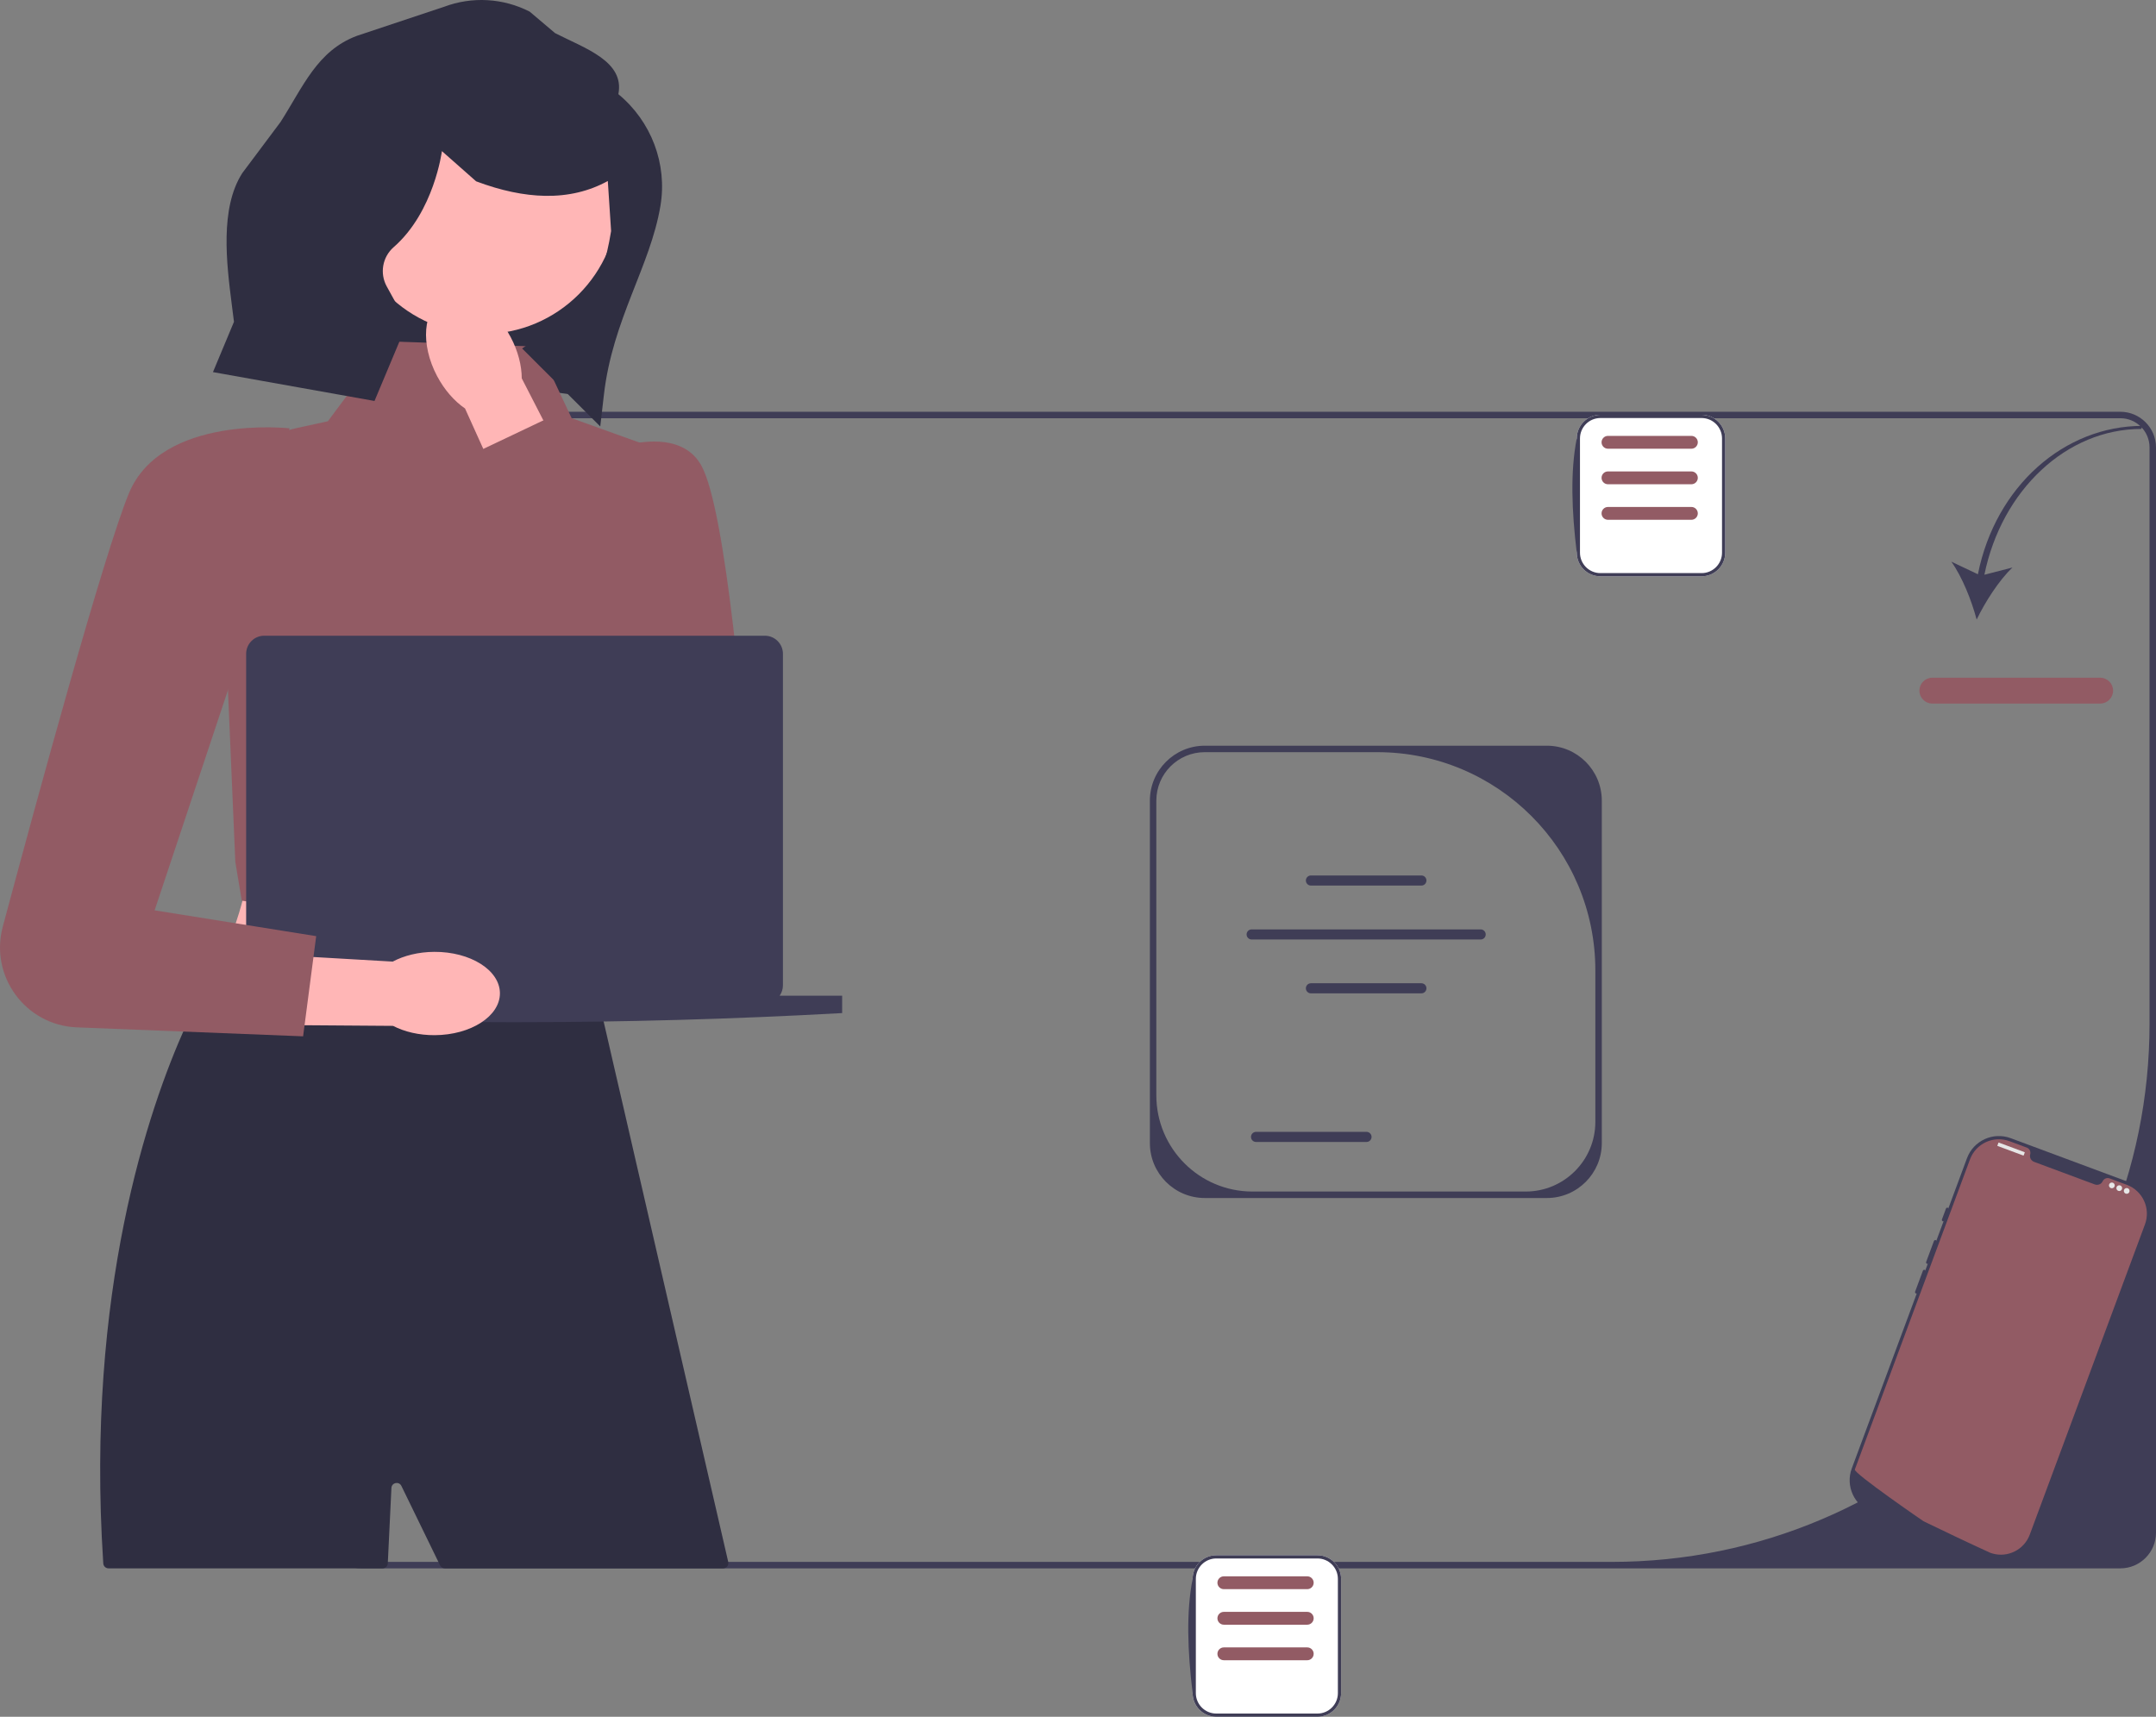 <svg width="594" height="473" viewBox="0 0 594 473" fill="none" xmlns="http://www.w3.org/2000/svg">
<rect x="0" y="0" width="594" height="473" fill="#808080" stroke="none"/>
<g clip-path="url(#clip0_112_316)">
<path d="M157.661 108.721L86.998 99.292L101.298 26.812L177.206 41.814L157.661 108.721Z" fill="#2F2E41"/>
<path d="M89.735 422.282V123.276C89.735 117.857 94.139 113.449 99.553 113.449H584.181C589.595 113.449 594 117.857 594 123.276V422.282C594 427.7 589.595 432.109 584.181 432.109H99.553C94.139 432.109 89.735 427.7 89.735 422.282ZM592.221 123.276C592.221 118.832 588.622 115.229 584.181 115.229H99.553C95.113 115.229 91.513 118.832 91.513 123.276V422.282C91.513 426.726 95.113 430.329 99.553 430.329H444.024C525.871 430.329 592.221 363.922 592.221 282.006V123.276Z" fill="#3F3D56"/>
<path d="M544.933 158.218L537.614 154.748C540.616 158.941 543.203 165.49 544.588 170.701C546.932 165.847 550.712 159.907 554.454 156.36L546.718 158.351C551.485 134.97 569.414 118.184 589.945 118.184L590.235 117.34C568.79 117.34 549.8 133.893 544.933 158.218Z" fill="#3F3D56"/>
<path d="M578.621 193.844H532.375C530.413 193.844 528.817 192.247 528.817 190.284C528.817 188.32 530.413 186.723 532.375 186.723H578.621C580.583 186.723 582.179 188.32 582.179 190.284C582.179 192.247 580.583 193.844 578.621 193.844Z" fill="#925B64"/>
<path d="M441.313 220.586V314.938C441.313 323.282 434.531 330.07 426.194 330.07H331.922C323.585 330.07 316.803 323.282 316.803 314.938V220.586C316.803 212.242 323.585 205.454 331.922 205.454H426.194C434.531 205.454 441.313 212.242 441.313 220.586ZM420.346 328.289C430.943 328.289 439.534 319.691 439.534 309.084V267.369C439.534 234.157 412.634 207.234 379.45 207.234H331.922C324.555 207.234 318.582 213.212 318.582 220.586V301.773C318.582 316.418 330.443 328.289 345.075 328.289H420.346Z" fill="#3F3D56"/>
<path d="M391.607 243.989H361.173C360.406 243.989 359.781 243.364 359.781 242.596C359.781 241.828 360.406 241.204 361.173 241.204H391.607C392.375 241.204 392.999 241.828 392.999 242.596C392.999 243.364 392.375 243.989 391.607 243.989Z" fill="#3F3D56"/>
<path d="M391.607 273.686H361.173C360.406 273.686 359.781 273.061 359.781 272.293C359.781 271.525 360.406 270.901 361.173 270.901H391.607C392.375 270.901 392.999 271.525 392.999 272.293C392.999 273.061 392.375 273.686 391.607 273.686Z" fill="#3F3D56"/>
<path d="M376.488 314.631H346.054C345.287 314.631 344.662 314.007 344.662 313.239C344.662 312.471 345.287 311.846 346.054 311.846H376.488C377.256 311.846 377.88 312.471 377.88 313.239C377.88 314.007 377.256 314.631 376.488 314.631Z" fill="#3F3D56"/>
<path d="M407.939 258.847H344.842C344.074 258.847 343.45 258.222 343.45 257.454C343.45 256.687 344.074 256.062 344.842 256.062H407.939C408.706 256.062 409.33 256.687 409.33 257.454C409.33 258.222 408.706 258.847 407.939 258.847Z" fill="#3F3D56"/>
<path d="M163.304 269.366H59.004C67.746 249.842 73.121 231.247 64.719 216.457L163.304 210.737C158.377 230.704 157.775 250.298 163.304 269.366Z" fill="#FFB6B6"/>
<path d="M199.225 432.109H122.548C121.993 432.109 121.488 431.792 121.245 431.292L120.779 430.329L110.589 409.395C109.933 408.047 107.914 408.462 107.842 409.96L106.86 430.329L106.84 430.732C106.801 431.503 106.166 432.109 105.394 432.109H29.9C29.137 432.109 28.505 431.515 28.455 430.753C28.445 430.611 28.436 430.47 28.428 430.329C23.607 355.871 40.941 305.401 51.106 282.819L51.115 282.81C55.108 273.927 58.008 269.361 58.008 269.361L59.013 269.352H59.022L79.326 268.996H79.335L97.317 268.693L110.907 268.471L116.358 268.373H116.367L119.782 268.319L136.76 268.026L151.924 267.767L162.81 267.589H163.112L164.731 274.577V274.586L164.793 274.897V274.906L165.069 276.054L165.077 276.09L165.629 278.502V278.52L165.664 278.653V278.662L165.798 279.241L165.807 279.268L167.087 284.813L169.16 293.83L171.89 305.624L175.332 320.596L177.075 328.135L179.467 338.522L200.634 430.329C200.847 431.238 200.158 432.109 199.225 432.109Z" fill="#2F2E41"/>
<path d="M148.246 95.495L106.738 94.045L90.331 116.065L81.698 117.942C68.757 120.754 59.88 132.7 60.911 145.914L64.832 237.459L66.611 248.141L164.441 264.163L186.438 125.619L157.493 115.211L148.246 95.495Z" fill="#925B64"/>
<path d="M133.098 92.022C153.675 92.022 170.356 75.327 170.356 54.733C170.356 34.139 153.675 17.444 133.098 17.444C112.521 17.444 95.841 34.139 95.841 54.733C95.841 75.327 112.521 92.022 133.098 92.022Z" fill="#FFB6B6"/>
<path d="M548.008 428.647L515.708 416.633C510.863 414.831 508.386 409.42 510.187 404.571L541.92 319.112C543.72 314.263 549.126 311.784 553.971 313.586L586.271 325.6C591.116 327.402 593.593 332.813 591.792 337.662C579.65 372.203 566.406 411.015 560.059 423.121C558.259 427.97 552.853 430.449 548.008 428.647Z" fill="#3F3D56"/>
<path d="M583.835 360.471C583.63 360.394 583.402 360.499 583.326 360.704L578.905 372.609C578.829 372.814 578.934 373.043 579.139 373.119C579.344 373.195 579.572 373.09 579.649 372.885L584.069 360.981C584.145 360.776 584.04 360.547 583.835 360.471Z" fill="#3F3D56"/>
<path d="M590.956 337.351L559.224 422.809C557.657 427.029 553.093 429.261 548.843 427.985L548.841 427.984C548.779 427.965 548.716 427.946 548.652 427.925C548.54 427.889 548.43 427.851 548.318 427.809C548.318 427.809 547.921 427.627 547.194 427.294C546.46 426.957 545.393 426.465 544.064 425.846C543.665 425.661 543.245 425.465 542.802 425.258C541.919 424.844 540.949 424.391 539.912 423.899C539.497 423.705 539.069 423.501 538.632 423.294C536.398 422.236 533.899 421.042 531.271 419.764C530.826 419.55 530.378 419.332 529.927 419.112C529.809 419.053 510.654 405.878 511.024 404.881L542.756 319.423C544.388 315.028 549.27 312.789 553.661 314.423L558.408 316.188C559.166 316.47 559.556 317.289 559.34 318.07C559.327 318.122 559.314 318.174 559.304 318.228C559.159 319.04 559.66 319.829 560.433 320.117L577.117 326.322C577.89 326.61 578.783 326.339 579.203 325.629C579.231 325.583 579.256 325.535 579.28 325.486C579.626 324.754 580.455 324.389 581.213 324.671L585.96 326.436C590.351 328.07 592.588 332.956 590.956 337.351Z" fill="#925B64"/>
<path d="M536.642 332.756C536.437 332.679 536.208 332.784 536.132 332.989L535.027 335.965C534.951 336.171 535.056 336.399 535.261 336.476C535.466 336.552 535.694 336.447 535.77 336.242L536.876 333.266C536.952 333.061 536.847 332.832 536.642 332.756Z" fill="#3F3D56"/>
<path d="M533.327 341.684C533.122 341.608 532.893 341.712 532.817 341.918L530.676 347.684C530.6 347.889 530.704 348.118 530.909 348.194C531.114 348.27 531.343 348.165 531.419 347.96L533.56 342.194C533.636 341.989 533.532 341.76 533.327 341.684Z" fill="#3F3D56"/>
<path d="M530.288 349.868C530.083 349.792 529.854 349.897 529.778 350.102L527.637 355.868C527.561 356.073 527.665 356.302 527.87 356.378C528.075 356.455 528.304 356.35 528.38 356.145L530.521 350.378C530.598 350.173 530.493 349.944 530.288 349.868Z" fill="#3F3D56"/>
<path d="M557.793 317.442L550.688 314.8C550.649 314.785 550.605 314.805 550.59 314.845L550.298 315.631C550.283 315.671 550.303 315.715 550.343 315.73L557.447 318.372C557.487 318.387 557.531 318.367 557.546 318.327L557.838 317.541C557.853 317.501 557.832 317.457 557.793 317.442Z" fill="#E6E6E6"/>
<path d="M581.835 327.39C582.273 327.39 582.628 327.035 582.628 326.596C582.628 326.158 582.273 325.803 581.835 325.803C581.397 325.803 581.042 326.158 581.042 326.596C581.042 327.035 581.397 327.39 581.835 327.39Z" fill="#E6E6E6"/>
<path d="M583.879 328.15C584.317 328.15 584.673 327.795 584.673 327.357C584.673 326.918 584.317 326.563 583.879 326.563C583.441 326.563 583.086 326.918 583.086 327.357C583.086 327.795 583.441 328.15 583.879 328.15Z" fill="#E6E6E6"/>
<path d="M585.924 328.911C586.362 328.911 586.717 328.556 586.717 328.117C586.717 327.679 586.362 327.323 585.924 327.323C585.486 327.323 585.131 327.679 585.131 328.117C585.131 328.556 585.486 328.911 585.924 328.911Z" fill="#E6E6E6"/>
<path d="M468.813 158.79H440.921C437.332 158.79 434.412 155.868 434.412 152.276V120.799C434.412 117.207 437.332 114.285 440.921 114.285H468.813C472.402 114.285 475.322 117.207 475.322 120.799V152.276C475.322 155.868 472.402 158.79 468.813 158.79Z" fill="white"/>
<path d="M468.813 158.79H440.921C437.332 158.79 434.412 155.868 434.412 152.276C433.009 140.685 432.623 129.891 434.412 120.799C434.412 117.207 437.332 114.285 440.921 114.285H468.813C472.402 114.285 475.322 117.207 475.322 120.799V152.276C475.322 155.868 472.402 158.79 468.813 158.79ZM440.921 115.175C437.822 115.175 435.301 117.698 435.301 120.799V152.276C435.301 155.377 437.822 157.9 440.921 157.9H468.813C471.912 157.9 474.433 155.377 474.433 152.276V120.799C474.433 117.698 471.912 115.175 468.813 115.175H440.921Z" fill="#3F3D56"/>
<path d="M465.995 133.422H443.013C442.038 133.422 441.245 132.628 441.245 131.653C441.245 130.677 442.038 129.884 443.013 129.884H465.995C466.97 129.884 467.763 130.677 467.763 131.653C467.763 132.628 466.97 133.422 465.995 133.422Z" fill="#925B64"/>
<path d="M465.995 143.213H443.013C442.038 143.213 441.245 142.42 441.245 141.444C441.245 140.469 442.038 139.675 443.013 139.675H465.995C466.97 139.675 467.763 140.469 467.763 141.444C467.763 142.42 466.97 143.213 465.995 143.213Z" fill="#925B64"/>
<path d="M465.995 123.631H443.013C442.038 123.631 441.245 122.837 441.245 121.862C441.245 120.886 442.038 120.092 443.013 120.092H465.995C466.97 120.092 467.763 120.886 467.763 121.862C467.763 122.837 466.97 123.631 465.995 123.631Z" fill="#925B64"/>
<path d="M120.43 103.631C122.472 107.483 125.213 110.554 128.12 112.541L145.252 150.465L163.045 141.778L143.75 104.243C143.736 100.72 142.733 96.726 140.692 92.874C136.028 84.074 127.711 79.349 122.116 82.319C116.521 85.29 115.766 94.831 120.43 103.631Z" fill="#FFB6B6"/>
<path d="M159.008 127.535C159.008 127.535 185.103 113.849 193.199 128.219C200.107 140.48 205.099 201.833 206.415 219.58C206.646 222.696 205.834 225.789 204.106 228.391C198.989 236.094 187.957 236.829 181.865 229.871L128.988 125.669L154.07 113.738L160.204 128.608L159.008 127.535Z" fill="#925B64"/>
<path d="M214.798 274.334C215.371 273.522 215.708 272.531 215.708 271.461V180.141C215.708 177.386 213.476 175.152 210.723 175.152H72.801C70.048 175.152 67.816 177.386 67.816 180.141V271.461C67.816 272.531 68.153 273.522 68.726 274.334H51.501V279.121C111.39 282.474 171.564 282.474 232.023 279.121V274.334H214.798Z" fill="#3F3D56"/>
<path d="M362.98 473H335.088C331.498 473 328.578 470.078 328.578 466.485V435.009C328.578 431.417 331.498 428.494 335.088 428.494H362.98C366.569 428.494 369.489 431.417 369.489 435.009V466.485C369.489 470.078 366.569 473 362.98 473Z" fill="white"/>
<path d="M362.98 473H335.088C331.498 473 328.579 470.078 328.579 466.485C327.176 454.895 326.79 444.1 328.579 435.009C328.579 431.417 331.498 428.494 335.088 428.494H362.98C366.569 428.494 369.489 431.417 369.489 435.009V466.485C369.489 470.078 366.569 473 362.98 473ZM335.088 429.384C331.989 429.384 329.468 431.907 329.468 435.009V466.485C329.468 469.587 331.989 472.11 335.088 472.11H362.98C366.079 472.11 368.6 469.587 368.6 466.485V435.009C368.6 431.907 366.079 429.384 362.98 429.384H335.088Z" fill="#3F3D56"/>
<path d="M360.162 447.632H337.18C336.205 447.632 335.412 446.838 335.412 445.862C335.412 444.887 336.205 444.093 337.18 444.093H360.162C361.136 444.093 361.929 444.887 361.929 445.862C361.929 446.838 361.136 447.632 360.162 447.632Z" fill="#925B64"/>
<path d="M360.162 457.423H337.18C336.205 457.423 335.412 456.629 335.412 455.654C335.412 454.678 336.205 453.884 337.18 453.884H360.162C361.136 453.884 361.929 454.678 361.929 455.654C361.929 456.629 361.136 457.423 360.162 457.423Z" fill="#925B64"/>
<path d="M360.162 437.84H337.18C336.205 437.84 335.412 437.047 335.412 436.071C335.412 435.096 336.205 434.302 337.18 434.302H360.162C361.136 434.302 361.929 435.096 361.929 436.071C361.929 437.047 361.136 437.84 360.162 437.84Z" fill="#925B64"/>
<path d="M119.653 262.252C115.296 262.275 111.306 263.281 108.199 264.937L66.683 262.533L66.118 282.338L108.293 282.644C111.417 284.266 115.418 285.23 119.774 285.207C129.727 285.154 137.768 279.973 137.734 273.634C137.701 267.295 129.605 262.199 119.653 262.252Z" fill="#FFB6B6"/>
<path d="M79.766 118.01C79.766 118.01 44.474 114.074 35.484 135.987C28.616 152.726 10.775 217.966 0.763 255.318C-2.897 268.974 7.054 282.495 21.169 283.054L83.509 285.525L87.115 257.924L42.599 250.811L67.501 176.042L79.766 118.01Z" fill="#925B64"/>
<path d="M170.366 25.945C172.157 16.864 161.161 13.338 152.927 9.124L145.935 3.206C138.606 -0.545 130.036 -1.027 122.333 1.878L98.292 9.887C87.379 14.001 83.572 23.795 77.284 33.624L66.743 47.707C60.553 57.383 62.404 72.488 63.855 83.885L64.463 88.66L58.672 102.521L103.18 110.474L112.151 89.083L106.552 78.917C104.566 75.31 105.361 70.804 108.461 68.096C119.615 58.354 121.751 41.635 121.751 41.635L131.18 49.957C138.032 52.53 144.358 53.856 150.165 53.957C156.553 54.068 162.313 52.696 167.459 49.868L168.365 63.657C165.705 79.957 161.735 83.541 143.851 96.011L165.376 117.493L166.385 108.745C168.784 87.936 179.152 73.453 181.959 56.71C183.9 45.133 179.42 33.407 170.366 25.945Z" fill="#2F2E41"/>
</g>
<defs>
<clipPath id="clip0_112_316">
<rect width="594" height="473" fill="white"/>
</clipPath>
</defs>
</svg>
